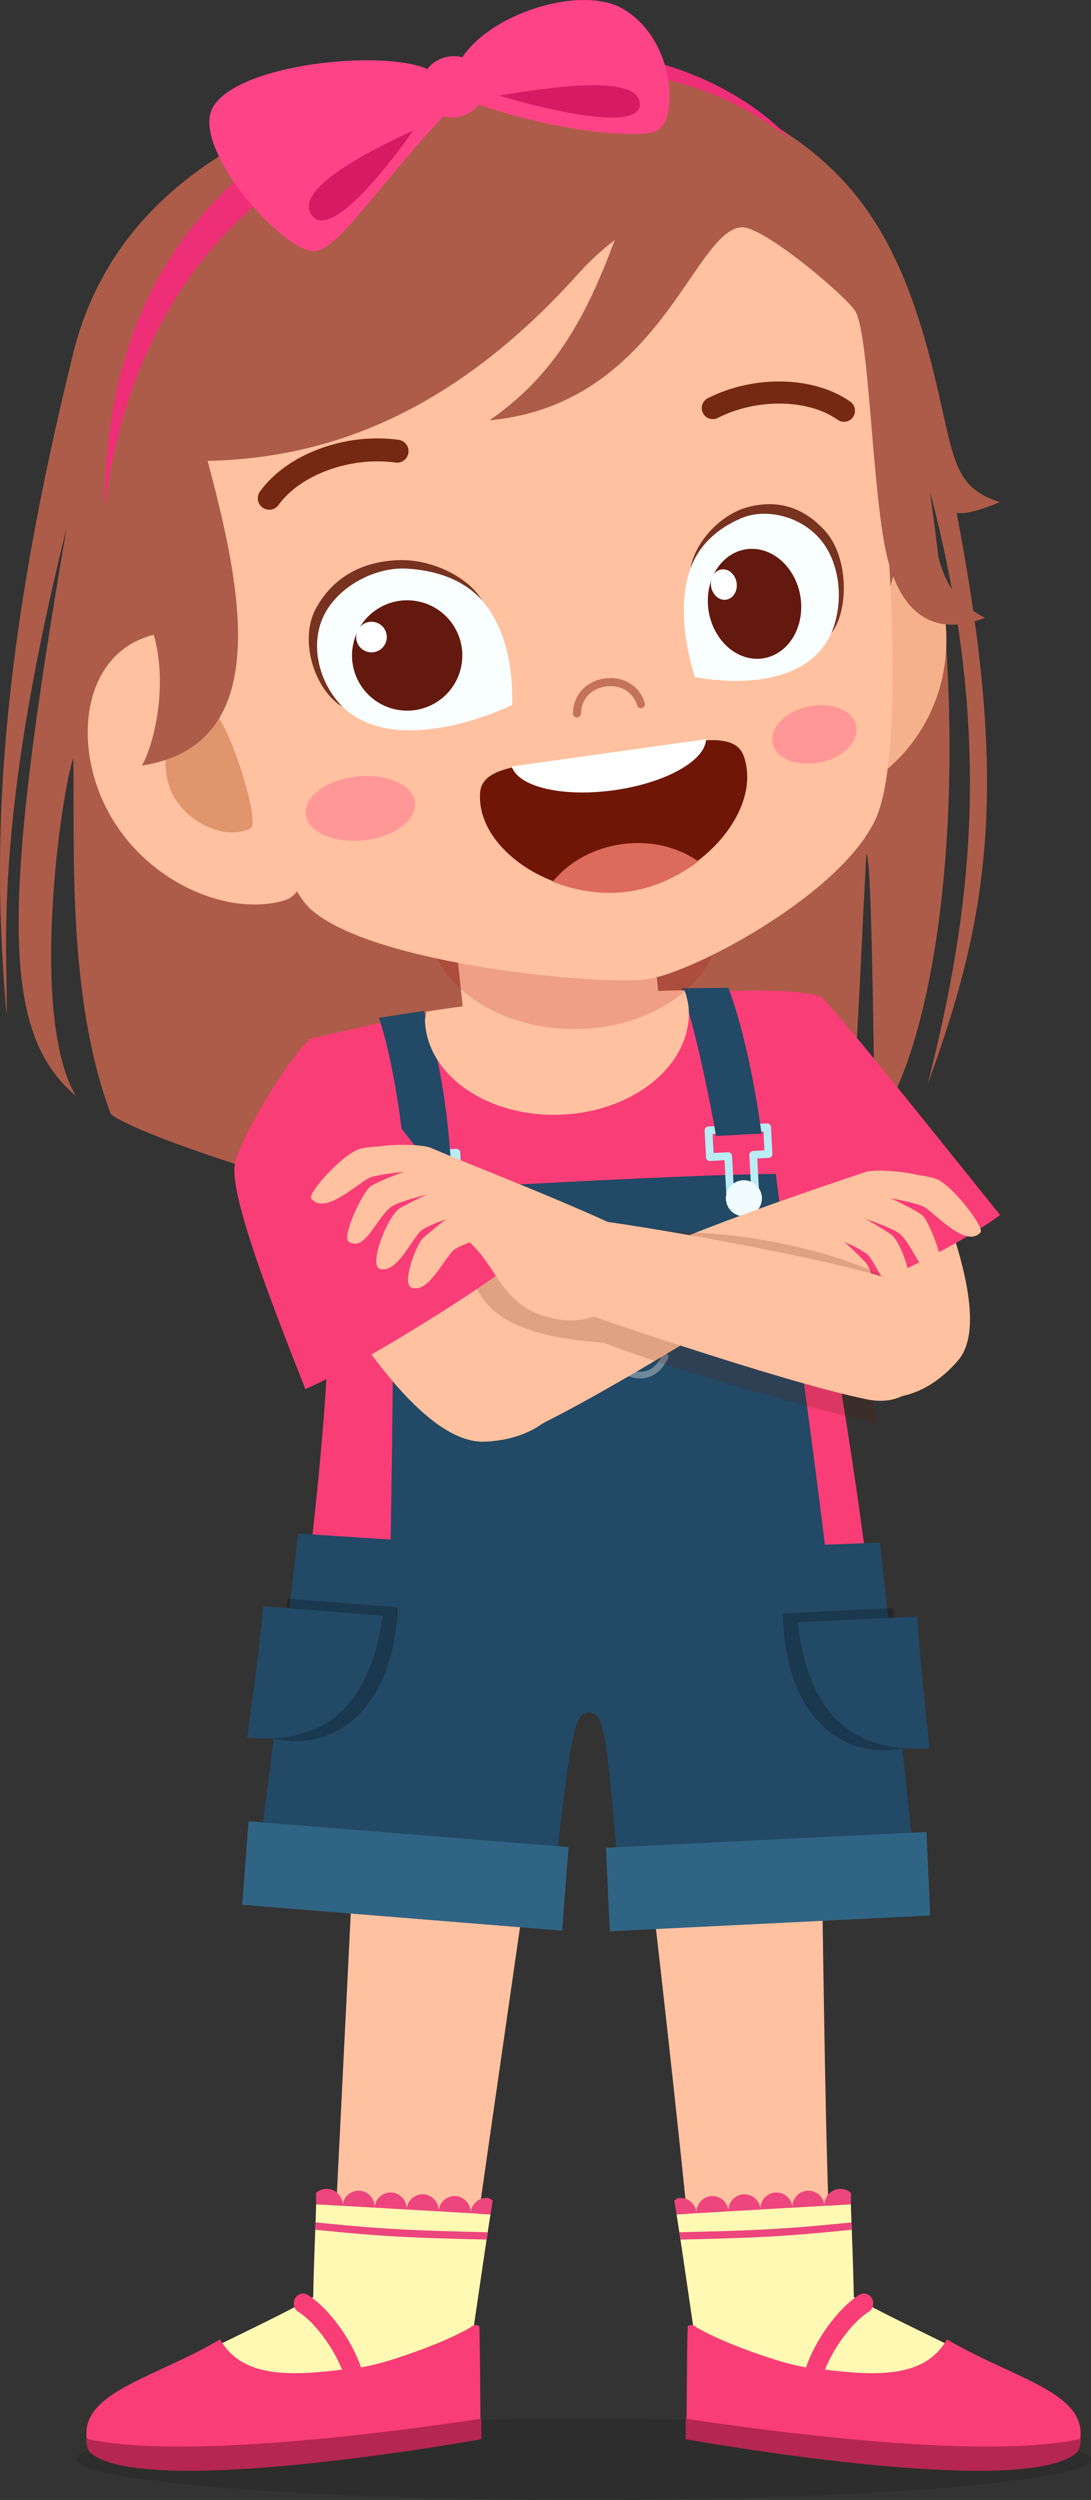 <?xml version="1.0" encoding="UTF-8"?>
<svg xmlns="http://www.w3.org/2000/svg" xmlns:xlink="http://www.w3.org/1999/xlink" width="608.807pt" height="1394.15pt" viewBox="0 0 608.807 1394.15" version="1.1">
<rect x="0" y="0" width="608.807" height="1394.15" fill="#333333" stroke="none"/>
<defs>
<filter id="alpha" filterUnits="objectBoundingBox" x="0%" y="0%" width="100%" height="100%">
  <feColorMatrix type="matrix" in="SourceGraphic" values="0 0 0 0 1 0 0 0 0 1 0 0 0 0 1 0 0 0 1 0"/>
</filter>
<mask id="mask0">
  <g filter="url(#alpha)">
<rect x="0" y="0" width="608.807" height="1394.15" style="fill:rgb(0%,0%,0%);fill-opacity:0.35;stroke:none;"/>
  </g>
</mask>
<clipPath id="clip2">
  <path d="M 0.113 0.27 L 115.633 0.27 L 115.633 69.355 L 0.113 69.355 Z M 0.113 0.27 "/>
</clipPath>
<clipPath id="clip1">
  <rect x="0" y="0" width="116" height="70"/>
</clipPath>
<g id="surface5" clip-path="url(#clip1)">
<g clip-path="url(#clip2)" clip-rule="nonzero">
<path style=" stroke:none;fill-rule:nonzero;fill:rgb(100%,100%,100%);fill-opacity:1;" d="M 93.512 54.848 C 90.199 61.602 85.473 64.691 79.719 63.91 C 72.453 63.016 65.133 56.191 62.703 50.324 C 66.859 48.977 72.75 44.887 72.766 40.996 C 72.805 33.414 47.184 34.746 47.328 42.332 C 47.398 46.051 53.156 49.297 57.477 50.434 C 55.633 56.461 49.617 63.523 42.637 65.254 C 36.977 66.684 31.676 64.336 27.184 58.211 C 26.562 57.352 25.43 57.207 24.609 57.816 C 23.781 58.426 23.617 59.578 24.211 60.391 C 30.988 69.648 38.34 70.105 43.551 68.844 C 50.898 67.012 57.277 60.461 60.219 54.113 C 63.875 60.379 71.453 66.609 79.266 67.598 C 80.234 67.715 81.195 67.738 82.137 67.688 C 88.238 67.367 93.383 63.48 96.82 56.457 C 97.281 55.543 96.879 54.469 95.973 53.996 C 95.117 53.551 93.969 53.883 93.512 54.848 M 33.449 19.977 C 34.168 21.77 36.305 22.633 37.977 21.91 C 39.754 21.148 40.645 19.164 39.926 17.367 C 36.59 9.051 28.328 3.781 19.359 4.254 C 10.387 4.723 2.699 10.84 0.25 19.461 C -0.285 21.324 0.816 23.219 2.664 23.777 C 3.027 23.887 3.41 23.93 3.789 23.914 C 5.238 23.836 6.555 22.852 6.969 21.379 C 8.609 15.621 13.723 11.551 19.723 11.234 C 25.695 10.922 31.211 14.434 33.449 19.977 M 94.781 0.297 C 85.84 0.766 78.148 6.871 75.676 15.492 C 75.141 17.348 76.199 19.289 78.059 19.82 C 78.449 19.941 78.836 19.973 79.215 19.953 C 80.664 19.875 81.977 18.906 82.395 17.434 C 84.059 11.672 89.176 7.59 95.148 7.277 C 101.117 6.961 106.637 10.473 108.898 16.031 C 109.598 17.824 111.664 18.715 113.453 17.949 C 115.246 17.227 116.098 15.188 115.379 13.395 C 112.016 5.094 103.727 -0.172 94.781 0.297 "/>
</g>
</g>
<mask id="mask1">
  <g filter="url(#alpha)">
<rect x="0" y="0" width="608.807" height="1394.15" style="fill:rgb(0%,0%,0%);fill-opacity:0.24;stroke:none;"/>
  </g>
</mask>
<clipPath id="clip4">
  <path d="M 0.52 0.492 L 71.078 0.492 L 71.078 79.883 L 0.52 79.883 Z M 0.52 0.492 "/>
</clipPath>
<clipPath id="clip3">
  <rect x="0" y="0" width="72" height="80"/>
</clipPath>
<g id="surface8" clip-path="url(#clip3)">
<g clip-path="url(#clip4)" clip-rule="nonzero">
<path style=" stroke:none;fill-rule:nonzero;fill:rgb(0%,0%,0%);fill-opacity:1;" d="M 71.078 5.449 C 67.766 65.812 33.207 86.266 0.52 78.207 C 3.461 53.453 7.113 20.938 9.578 0.492 Z M 71.078 5.449 "/>
</g>
</g>
<mask id="mask2">
  <g filter="url(#alpha)">
<rect x="0" y="0" width="608.807" height="1394.15" style="fill:rgb(0%,0%,0%);fill-opacity:0.24;stroke:none;"/>
  </g>
</mask>
<clipPath id="clip6">
  <path d="M 0.844 0.777 L 69.094 0.777 L 69.094 80.02 L 0.844 80.02 Z M 0.844 0.777 "/>
</clipPath>
<clipPath id="clip5">
  <rect x="0" y="0" width="70" height="81"/>
</clipPath>
<g id="surface11" clip-path="url(#clip5)">
<g clip-path="url(#clip6)" clip-rule="nonzero">
<path style=" stroke:none;fill-rule:nonzero;fill:rgb(0%,0%,0%);fill-opacity:1;" d="M 0.844 3.809 C 2.27 64.246 36.168 85.773 69.094 78.738 C 66.93 53.906 64.293 21.293 62.469 0.777 Z M 0.844 3.809 "/>
</g>
</g>
<mask id="mask3">
  <g filter="url(#alpha)">
<rect x="0" y="0" width="608.807" height="1394.15" style="fill:rgb(0%,0%,0%);fill-opacity:0.18;stroke:none;"/>
  </g>
</mask>
<clipPath id="clip8">
  <path d="M 0.031 0.742 L 164.152 0.742 L 164.152 74.875 L 0.031 74.875 Z M 0.031 0.742 "/>
</clipPath>
<clipPath id="clip7">
  <rect x="0" y="0" width="165" height="75"/>
</clipPath>
<g id="surface14" clip-path="url(#clip7)">
<g clip-path="url(#clip8)" clip-rule="nonzero">
<path style=" stroke:none;fill-rule:nonzero;fill:rgb(64.699%,4.7%,4.7%);fill-opacity:1;" d="M 164.152 13.922 C 164.184 9.527 163.289 5.328 162.078 1.203 C 116.91 -0.156 49.203 1.395 1.086 7.043 C 0.785 8.953 0.047 10.75 0.035 12.719 C -0.215 46.715 36.32 74.539 81.641 74.871 C 126.961 75.203 163.902 47.918 164.152 13.922 "/>
</g>
</g>
<clipPath id="clip9">
  <path d="M 42 1348 L 608.809 1348 L 608.809 1394.148 L 42 1394.148 Z M 42 1348 "/>
</clipPath>
<mask id="mask4">
  <g filter="url(#alpha)">
<rect x="0" y="0" width="608.807" height="1394.15" style="fill:rgb(0%,0%,0%);fill-opacity:0.12;stroke:none;"/>
  </g>
</mask>
<clipPath id="clip11">
  <path d="M 0.426 0.805 L 566.809 0.805 L 566.809 46.148 L 0.426 46.148 Z M 0.426 0.805 "/>
</clipPath>
<clipPath id="clip10">
  <rect x="0" y="0" width="567" height="47"/>
</clipPath>
<g id="surface17" clip-path="url(#clip10)">
<g clip-path="url(#clip11)" clip-rule="nonzero">
<path style=" stroke:none;fill-rule:nonzero;fill:rgb(0%,0%,0%);fill-opacity:1;" d="M 566.809 23.477 C 566.809 35.996 440.02 46.148 283.613 46.148 C 127.215 46.148 0.426 35.996 0.426 23.477 C 0.426 10.957 127.215 0.805 283.613 0.805 C 440.02 0.805 566.809 10.957 566.809 23.477 "/>
</g>
</g>
<mask id="mask5">
  <g filter="url(#alpha)">
<rect x="0" y="0" width="608.807" height="1394.15" style="fill:rgb(0%,0%,0%);fill-opacity:0.19;stroke:none;"/>
  </g>
</mask>
<clipPath id="clip13">
  <path d="M 0.848 0.543 L 239.828 0.543 L 239.828 110.883 L 0.848 110.883 Z M 0.848 0.543 "/>
</clipPath>
<clipPath id="clip12">
  <rect x="0" y="0" width="240" height="111"/>
</clipPath>
<g id="surface20" clip-path="url(#clip12)">
<g clip-path="url(#clip13)" clip-rule="nonzero">
<path style=" stroke:none;fill-rule:nonzero;fill:rgb(37.599%,9.399%,1.999%);fill-opacity:1;" d="M 130.25 4.555 C 168.777 6.453 219.66 19.035 238.734 33.27 C 243.84 58.621 229.641 78.867 225.707 93.473 C 226.156 99.254 228.203 106.773 228.941 110.883 C 192.621 102.461 125.809 84.891 76.125 65.914 C 45.785 63.195 -3.473 58.223 1.148 9.809 C 19.109 -6.367 104.508 3.281 130.25 4.555 "/>
</g>
</g>
</defs>
<g id="surface1">
<path style=" stroke:none;fill-rule:nonzero;fill:rgb(67.799%,36.099%,28.6%);fill-opacity:1;" d="M 517.684 604.523 C 560.551 487.758 566.625 406.109 506.754 165.41 L 40.227 199.68 C -7.629 393.871 -1.973 496.391 3.664 566.277 C 4.727 532.812 -5.059 463.77 37.211 294.285 C 0.469 507.906 0.867 576.09 42.422 611.25 C 15.59 566.051 34.812 438.848 40.922 422.73 C 41.805 468.332 36.93 555.582 61.887 621.402 C 75.82 631.684 136.566 651.266 155.211 656.441 C 208.879 671.344 411.863 642.508 474.344 627.461 C 476.965 621.969 482.145 493.812 483.523 476.074 C 487.191 482.113 487.293 621.32 488.789 627.078 C 519.992 587.312 545.324 449.012 518.613 272.785 C 555.238 411.078 541.855 509.238 517.684 604.523 "/>
<path style=" stroke:none;fill-rule:nonzero;fill:rgb(100%,75.699%,62.399%);fill-opacity:1;" d="M 463.398 1255.348 C 451.523 1259.688 401.824 1264.289 386.23 1264.668 C 381.871 1214.711 360.027 1016.152 350.742 951.137 C 348.441 935.02 311.633 934.09 308.414 950.953 C 306.426 961.367 271.543 1203.398 262.805 1265.445 C 237.637 1267.445 208.117 1263.328 186.348 1256.07 C 186.348 1256.07 207.461 833.418 210.164 768.82 C 252.59 762.062 405.367 761.348 450.93 768.328 C 458.469 835.004 458.141 1159.926 463.398 1255.348 "/>
<path style=" stroke:none;fill-rule:nonzero;fill:rgb(97.6%,23.9%,46.7%);fill-opacity:1;" d="M 167.91 912.215 C 250.941 950.293 416.941 950.816 486.184 893.742 C 472.742 775.789 439.043 599.285 422.141 552.453 C 293.465 552.941 249.66 561.262 171.781 579.609 C 190.766 692.66 185.906 761.867 167.91 912.215 "/>
<path style=" stroke:none;fill-rule:nonzero;fill:rgb(100%,75.699%,62.399%);fill-opacity:1;" d="M 472.031 771.766 C 473.219 776.555 505.793 792.027 534.586 758.719 C 557.242 732.504 515.645 648.262 509.199 628.18 L 444.688 645.82 C 448.926 689.883 459.336 720.527 472.031 771.766 "/>
<path style=" stroke:none;fill-rule:nonzero;fill:rgb(97.6%,23.9%,46.7%);fill-opacity:1;" d="M 558.094 677.586 C 536.586 693.41 497.031 712.488 472.203 722.602 C 433.746 682.059 393.793 557.289 393.418 553.035 C 423.66 552.047 448.461 551.871 458.629 556.18 C 477.93 577.09 526.84 638.859 558.094 677.586 "/>
<path style=" stroke:none;fill-rule:nonzero;fill:rgb(13.3%,28.6%,39.999%);fill-opacity:1;" d="M 462.023 875.066 C 437.184 891.312 253.082 925.5 217.266 895.207 C 217.266 895.207 220.746 742.215 218.707 664.945 C 262.953 661.547 393.793 654.68 432.941 654.68 C 438.383 700.277 448.527 765.238 462.023 875.066 "/>
<path style=" stroke:none;fill-rule:nonzero;fill:rgb(72.899%,92.2%,95.699%);fill-opacity:1;" d="M 236.305 681.574 L 245.941 681.066 L 244.746 658.305 C 244.684 657.125 245.617 656.09 246.797 656.027 L 253.176 655.691 L 252.621 645.125 L 224.242 646.617 L 224.793 657.18 L 232.832 656.758 C 234.012 656.699 235.047 657.629 235.109 658.809 Z M 248.336 685.281 L 234.367 686.016 C 233.184 686.074 232.148 685.145 232.09 683.965 L 230.895 661.199 L 222.855 661.621 C 221.676 661.684 220.641 660.754 220.578 659.574 L 219.801 644.68 C 219.734 643.5 220.668 642.465 221.848 642.402 L 254.559 640.684 C 255.742 640.621 256.773 641.555 256.836 642.734 L 257.617 657.629 C 257.68 658.809 256.746 659.844 255.566 659.906 L 249.188 660.242 L 250.383 683.004 C 250.445 684.184 249.516 685.219 248.336 685.281 "/>
<path style=" stroke:none;fill-rule:nonzero;fill:rgb(13.3%,28.6%,39.999%);fill-opacity:1;" d="M 226.133 647.688 C 225.824 645.309 221.961 599.523 211.488 567.602 L 236.375 563.758 C 248.84 597.434 251.195 643.832 251.523 646.355 Z M 226.133 647.688 "/>
<path style=" stroke:none;fill-rule:nonzero;fill:rgb(94.099%,98.799%,100%);fill-opacity:1;" d="M 231.891 684.535 C 233.055 689.973 238.402 693.438 243.828 692.273 C 249.254 691.113 252.707 685.766 251.543 680.328 C 250.379 674.895 245.035 671.43 239.609 672.59 C 234.184 673.75 230.727 679.102 231.891 684.535 "/>
<path style=" stroke:none;fill-rule:nonzero;fill:rgb(72.899%,92.2%,95.699%);fill-opacity:1;" d="M 409.707 667.379 L 419.348 666.871 L 418.152 644.113 C 418.094 642.934 419.023 641.898 420.203 641.836 L 426.582 641.5 L 426.031 630.934 L 397.645 632.422 L 398.199 642.988 L 406.238 642.57 C 407.418 642.504 408.453 643.438 408.516 644.617 Z M 421.738 671.09 L 407.773 671.82 C 406.594 671.883 405.559 670.953 405.496 669.77 L 404.301 647.012 L 396.262 647.43 C 395.082 647.492 394.047 646.562 393.988 645.379 L 393.203 630.484 C 393.141 629.305 394.074 628.27 395.254 628.207 L 427.965 626.492 C 429.145 626.43 430.18 627.363 430.242 628.543 L 431.023 643.438 C 431.086 644.617 430.156 645.652 428.973 645.715 L 422.598 646.047 L 423.789 668.812 C 423.852 669.992 422.918 671.027 421.738 671.09 "/>
<path style=" stroke:none;fill-rule:nonzero;fill:rgb(13.3%,28.6%,39.999%);fill-opacity:1;" d="M 399.539 633.496 C 399.23 631.117 390.828 583.047 380.355 551.125 L 406.48 550.859 C 418.945 584.535 424.602 629.641 424.93 632.164 Z M 399.539 633.496 "/>
<path style=" stroke:none;fill-rule:nonzero;fill:rgb(94.099%,98.799%,100%);fill-opacity:1;" d="M 405.297 670.344 C 406.461 675.781 411.805 679.242 417.234 678.082 C 422.66 676.922 426.113 671.57 424.949 666.137 C 423.785 660.703 418.441 657.234 413.016 658.395 C 407.586 659.559 404.133 664.906 405.297 670.344 "/>
<use xlink:href="#surface5" transform="matrix(1,0,0,1,276,701)" mask="url(#mask0)"/>
<path style=" stroke:none;fill-rule:nonzero;fill:rgb(13.3%,28.6%,39.999%);fill-opacity:1;" d="M 491.047 860.254 C 491.047 860.254 374.039 865.051 333.961 864.457 C 292 863.84 166.359 855.172 166.359 855.172 C 166.359 855.172 151.461 983.25 142.363 1049.828 C 187.844 1058.652 261.102 1067.75 306.531 1070.004 C 315.695 997.117 318.336 956.77 326.148 955.715 C 326.699 955.641 327.637 955.117 328.793 954.309 C 329.93 955.152 330.848 955.707 331.395 955.797 C 339.176 957.094 340.543 997.504 347.426 1070.645 C 392.906 1069.809 466.414 1063.016 512.148 1055.617 C 505.137 988.785 491.047 860.254 491.047 860.254 "/>
<use xlink:href="#surface8" transform="matrix(1,0,0,1,151,891)" mask="url(#mask1)"/>
<path style=" stroke:none;fill-rule:nonzero;fill:rgb(13.3%,28.6%,39.999%);fill-opacity:1;" d="M 213.59 900.984 C 207.77 941.996 188.988 974.082 137.949 968.961 C 141.875 940.023 144.957 917.312 146.934 895.738 Z M 213.59 900.984 "/>
<path style=" stroke:none;fill-rule:nonzero;fill:rgb(18.799%,39.2%,51.799%);fill-opacity:1;" d="M 135.176 1062.207 L 313.652 1076.617 L 317.234 1030.102 L 138.754 1015.688 Z M 135.176 1062.207 "/>
<use xlink:href="#surface11" transform="matrix(1,0,0,1,436,896)" mask="url(#mask2)"/>
<path style=" stroke:none;fill-rule:nonzero;fill:rgb(13.3%,28.6%,39.999%);fill-opacity:1;" d="M 445.188 904.609 C 449.723 945.781 467.488 978.441 518.664 974.922 C 515.648 945.875 513.273 923.078 511.977 901.453 Z M 445.188 904.609 "/>
<path style=" stroke:none;fill-rule:nonzero;fill:rgb(18.799%,39.2%,51.799%);fill-opacity:1;" d="M 519.109 1068.215 L 340.27 1077.035 L 338.148 1030.426 L 516.988 1021.609 Z M 519.109 1068.215 "/>
<path style=" stroke:none;fill-rule:nonzero;fill:rgb(18.799%,39.2%,51.799%);fill-opacity:1;" d="M 135.176 1062.207 L 313.652 1076.617 L 317.234 1030.102 L 138.754 1015.688 Z M 135.176 1062.207 "/>
<path style=" stroke:none;fill-rule:nonzero;fill:rgb(100%,75.699%,62.399%);fill-opacity:1;" d="M 384.367 563.539 C 384.215 559.598 383.238 555.867 381.98 552.223 C 341.422 552.887 280.773 557.102 237.863 564.18 C 237.68 565.898 237.09 567.547 237.156 569.312 C 238.355 599.801 272.277 623.23 312.93 621.637 C 353.578 620.043 385.566 594.031 384.367 563.539 "/>
<path style=" stroke:none;fill-rule:nonzero;fill:rgb(100%,75.699%,62.399%);fill-opacity:1;" d="M 359.008 476.328 L 368.73 565.402 C 370.824 584.559 348.176 602.75 318.145 606.031 C 288.117 609.309 262.074 596.434 259.984 577.281 L 250.258 488.203 Z M 359.008 476.328 "/>
<use xlink:href="#surface14" transform="matrix(1,0,0,1,238,499)" mask="url(#mask3)"/>
<g clip-path="url(#clip9)" clip-rule="nonzero">
<use xlink:href="#surface17" transform="matrix(1,0,0,1,42,1348)" mask="url(#mask4)"/>
</g>
<path style=" stroke:none;fill-rule:nonzero;fill:rgb(92.899%,27.1%,48.999%);fill-opacity:1;" d="M 388.625 1234.219 L 406.484 1233.195 C 406.207 1228.262 401.977 1224.422 397.047 1224.699 C 392.113 1224.977 388.348 1229.285 388.625 1234.219 M 406.484 1233.195 L 424.344 1232.172 C 424.062 1227.238 419.84 1223.418 414.906 1223.695 C 409.973 1223.973 406.207 1228.262 406.484 1233.195 M 424.344 1232.172 L 442.199 1231.148 C 441.922 1226.215 437.699 1222.41 432.766 1222.688 C 427.836 1222.969 424.062 1227.238 424.344 1232.172 M 460.059 1230.125 L 474.809 1229.281 C 474.828 1228.203 474.863 1225.832 474.906 1222.926 C 473.203 1221.414 470.934 1220.539 468.484 1220.676 C 463.555 1220.957 459.785 1225.195 460.059 1230.125 M 442.199 1231.148 L 460.059 1230.125 C 459.785 1225.195 455.555 1221.406 450.625 1221.684 C 445.695 1221.961 441.922 1226.215 442.199 1231.148 M 376.242 1227.125 C 376.785 1230.309 377.254 1233.094 377.547 1234.953 L 388.625 1234.219 C 388.348 1229.285 384.121 1225.426 379.188 1225.707 C 378.012 1225.773 377.246 1226.652 376.242 1227.125 "/>
<path style=" stroke:none;fill-rule:nonzero;fill:rgb(100%,97.299%,70.2%);fill-opacity:1;" d="M 391.676 1328.203 C 392.145 1330.781 475.992 1322.789 476.184 1319.629 C 477.789 1293.254 474.969 1239.168 474.809 1229.281 L 377.547 1234.953 C 381.867 1262.098 388.68 1311.723 391.676 1328.203 "/>
<path style=" stroke:none;fill-rule:nonzero;fill:rgb(100%,97.299%,70.2%);fill-opacity:1;" d="M 461.578 1272.359 C 460.219 1266.152 402.254 1276.59 391.699 1274.734 C 391.418 1289.074 383.148 1312.188 383.555 1331.672 C 383.828 1345.242 395.109 1355.156 407.508 1357.402 C 455.379 1366.082 581.93 1392.223 587.477 1357.074 C 592.035 1328.223 516.512 1306.305 461.578 1272.359 "/>
<path style=" stroke:none;fill-rule:nonzero;fill:rgb(97.6%,23.9%,46.7%);fill-opacity:1;" d="M 383.742 1297.395 C 384.602 1296.324 386.988 1296.223 388.762 1297.957 C 400.449 1304.762 419.02 1311.746 434.328 1316.48 C 439.543 1318.094 444.715 1319.328 449.797 1320.234 C 454.766 1305.18 467.648 1287.176 479.5 1279.793 C 481.977 1278.238 485.137 1279.137 486.586 1281.746 C 488.027 1284.363 487.191 1287.746 484.719 1289.277 C 475.586 1294.961 465.098 1309.359 460.391 1321.48 C 492.258 1325.438 516.629 1325.082 528.426 1304.641 C 565.406 1326.246 604.043 1333.566 603.027 1358.277 C 601.781 1388.629 382.945 1359.844 382.945 1359.844 C 383.371 1341.59 383.215 1313.816 383.742 1297.395 "/>
<path style=" stroke:none;fill-rule:nonzero;fill:rgb(70.999%,14.899%,32.199%);fill-opacity:1;" d="M 382.59 1348.805 C 382.641 1352.863 382.66 1356.773 382.574 1360.25 C 382.574 1360.25 571.844 1394.562 601.242 1367.441 C 602.293 1366.469 603.492 1361.629 602.961 1360.07 C 550.008 1372.004 430.547 1356.109 382.59 1348.805 "/>
<path style=" stroke:none;fill-rule:nonzero;fill:rgb(92.899%,27.1%,48.999%);fill-opacity:1;" d="M 475.305 1243.461 C 435.812 1247.504 418.945 1248.023 379.703 1248.953 C 379.496 1247.562 379.281 1246.18 379.082 1244.848 C 418.672 1243.91 435.434 1243.414 475.148 1239.352 C 475.199 1240.723 475.246 1241.898 475.305 1243.461 "/>
<path style=" stroke:none;fill-rule:nonzero;fill:rgb(92.899%,27.1%,48.999%);fill-opacity:1;" d="M 254.184 1224.699 C 249.254 1224.422 245.027 1228.262 244.746 1233.195 L 262.605 1234.223 C 262.883 1229.285 259.117 1224.977 254.184 1224.699 M 236.324 1223.691 C 231.391 1223.418 227.168 1227.238 226.891 1232.172 L 244.746 1233.195 C 245.027 1228.262 241.258 1223.973 236.324 1223.691 M 218.465 1222.688 C 213.535 1222.41 209.309 1226.215 209.031 1231.148 L 226.891 1232.172 C 227.168 1227.238 223.398 1222.969 218.465 1222.688 M 182.746 1220.676 C 180.297 1220.539 178.027 1221.414 176.324 1222.926 C 176.367 1225.832 176.402 1228.203 176.422 1229.281 L 191.176 1230.125 C 191.449 1225.195 187.676 1220.957 182.746 1220.676 M 200.605 1221.684 C 195.676 1221.406 191.449 1225.195 191.176 1230.125 L 209.031 1231.148 C 209.309 1226.215 205.535 1221.961 200.605 1221.684 M 272.043 1225.707 C 267.109 1225.426 262.883 1229.285 262.605 1234.223 L 273.684 1234.953 C 273.977 1233.094 274.445 1230.309 274.988 1227.125 C 273.984 1226.652 273.223 1225.77 272.043 1225.707 "/>
<path style=" stroke:none;fill-rule:nonzero;fill:rgb(100%,97.299%,70.2%);fill-opacity:1;" d="M 259.555 1328.203 C 259.086 1330.781 175.238 1322.789 175.047 1319.629 C 173.441 1293.254 176.262 1239.168 176.422 1229.281 L 273.684 1234.953 C 269.363 1262.098 262.551 1311.723 259.555 1328.203 "/>
<path style=" stroke:none;fill-rule:nonzero;fill:rgb(100%,97.299%,70.2%);fill-opacity:1;" d="M 189.652 1272.359 C 191.012 1266.152 248.977 1276.59 259.531 1274.734 C 259.812 1289.074 268.082 1312.188 267.68 1331.672 C 267.402 1345.242 256.121 1355.156 243.723 1357.402 C 195.852 1366.082 69.301 1392.223 63.754 1357.074 C 59.199 1328.223 134.719 1306.305 189.652 1272.359 "/>
<path style=" stroke:none;fill-rule:nonzero;fill:rgb(97.6%,23.9%,46.7%);fill-opacity:1;" d="M 267.492 1297.395 C 266.629 1296.324 264.242 1296.223 262.469 1297.957 C 250.781 1304.762 232.215 1311.746 216.906 1316.48 C 211.688 1318.094 206.516 1319.328 201.434 1320.234 C 196.465 1305.18 183.582 1287.176 171.734 1279.793 C 169.254 1278.238 166.094 1279.137 164.648 1281.746 C 163.203 1284.363 164.039 1287.746 166.512 1289.277 C 175.645 1294.961 186.133 1309.359 190.84 1321.48 C 158.977 1325.438 134.605 1325.082 122.805 1304.641 C 85.824 1326.246 47.188 1333.566 48.203 1358.277 C 49.449 1388.629 268.289 1359.844 268.289 1359.844 C 267.859 1341.59 268.016 1313.816 267.492 1297.395 "/>
<path style=" stroke:none;fill-rule:nonzero;fill:rgb(70.999%,14.899%,32.199%);fill-opacity:1;" d="M 268.641 1348.805 C 268.594 1352.863 268.574 1356.773 268.656 1360.25 C 268.656 1360.25 79.387 1394.562 49.992 1367.441 C 48.941 1366.469 47.738 1361.629 48.273 1360.07 C 101.223 1372.004 220.684 1356.109 268.641 1348.805 "/>
<path style=" stroke:none;fill-rule:nonzero;fill:rgb(92.899%,27.1%,48.999%);fill-opacity:1;" d="M 175.926 1243.461 C 215.418 1247.504 232.289 1248.023 271.531 1248.953 C 271.738 1247.562 271.949 1246.18 272.152 1244.848 C 232.559 1243.91 215.797 1243.414 176.082 1239.352 C 176.031 1240.723 175.984 1241.898 175.926 1243.461 "/>
<path style=" stroke:none;fill-rule:nonzero;fill:rgb(100%,75.699%,62.399%);fill-opacity:1;" d="M 522.445 657.469 C 520.312 656.625 516.559 655.855 511.578 655.148 C 504.93 653.426 490.207 651.988 483.551 653.391 C 460.02 661.25 411.473 677.66 376.613 692.121 C 352.281 702.219 378.039 737.121 402.785 733.129 C 420.484 730.277 439.316 718.121 456.918 704.27 C 459.426 705.441 461.941 706.754 464.477 708.457 C 469.789 712.133 476.949 734.832 487.102 732.215 C 493.336 730.605 486.184 707.18 483.148 704.109 C 480.938 701.879 472.535 693.293 470.848 692.516 C 474.82 694.105 479.449 696.332 483.469 699.105 C 488.738 702.855 495.602 725.641 505.789 723.156 C 512.047 721.625 504.281 694.094 497.414 688.613 C 495.965 687.453 485.906 681.09 482.609 679.68 C 486.219 680.715 498.359 685.227 501.609 687.688 C 509.812 693.891 514.324 714.73 524.227 709.57 C 528.684 707.246 518.797 681.234 514.648 677.73 C 511.828 675.352 501.199 670.043 496.996 668.32 C 498.199 668.383 509.07 670.387 514.785 672.594 C 520.621 674.93 538.449 696.691 547.152 687.293 C 549.555 684.703 531.824 661.18 522.445 657.469 "/>
<path style=" stroke:none;fill-rule:nonzero;fill:rgb(100%,75.699%,62.399%);fill-opacity:1;" d="M 434.723 716.535 C 406.191 734.18 327.258 783.914 287.441 800.934 C 256.684 814.078 217.848 752.539 256.898 735.512 C 302.59 715.594 369.305 695.113 401.195 686.598 C 412.957 685.633 432.117 711.816 434.723 716.535 "/>
<path style=" stroke:none;fill-rule:nonzero;fill:rgb(100%,75.699%,62.399%);fill-opacity:1;" d="M 319.594 762.844 C 322.629 766.734 314.668 801.91 270.691 803.973 C 236.078 805.594 196.383 739.664 184.574 722.184 L 237.453 663.531 C 269.48 694.086 287.148 721.203 319.594 762.844 "/>
<use xlink:href="#surface20" transform="matrix(1,0,0,1,261,683)" mask="url(#mask5)"/>
<path style=" stroke:none;fill-rule:nonzero;fill:rgb(100%,75.699%,62.399%);fill-opacity:1;" d="M 323.773 679.438 C 357.129 683.039 463.121 701.906 499.02 714.016 C 530.711 724.707 526.41 789.105 483.719 780.359 C 434.883 770.355 322.742 731.48 291.598 720.539 C 268.672 707.863 285.691 675.324 323.773 679.438 "/>
<path style=" stroke:none;fill-rule:nonzero;fill:rgb(97.6%,23.9%,46.7%);fill-opacity:1;" d="M 170.406 774.641 C 197.859 762.848 259.691 724.418 281.121 708.316 C 194.699 580.281 176.031 583.273 173.633 579.672 C 166.562 581.594 132.613 635.484 130.918 650.012 C 128.891 667.316 148.762 720.043 170.406 774.641 "/>
<path style=" stroke:none;fill-rule:nonzero;fill:rgb(100%,75.699%,62.399%);fill-opacity:1;" d="M 200.75 640.711 C 202.945 640.047 206.754 639.594 211.773 639.305 C 218.543 638.141 233.332 637.938 239.848 639.887 C 262.641 649.68 305.555 666.02 340.617 682.109 C 364.562 693.098 350.988 744.715 308.461 735.203 C 280.262 728.891 278.531 708.082 262.148 692.809 C 259.551 693.77 256.934 694.867 254.266 696.355 C 248.664 699.574 239.637 721.598 229.738 718.141 C 223.66 716.016 232.738 693.273 236.023 690.465 C 238.41 688.426 247.5 680.574 249.25 679.938 C 245.156 681.191 240.359 683.02 236.117 685.453 C 230.559 688.75 221.816 710.883 211.871 707.555 C 205.766 705.512 215.797 678.723 223.098 673.832 C 224.637 672.801 235.191 667.297 238.594 666.168 C 234.91 666.895 222.438 670.379 218.992 672.559 C 210.305 678.059 204.07 698.453 194.633 692.48 C 190.383 689.793 202.406 664.695 206.832 661.555 C 209.84 659.418 220.875 655.008 225.203 653.645 C 224.004 653.605 213 654.703 207.121 656.418 C 201.113 658.266 181.531 678.465 173.641 668.371 C 171.465 665.59 191.094 643.625 200.75 640.711 "/>
<path style=" stroke:none;fill-rule:nonzero;fill:rgb(95.699%,69.398%,54.9%);fill-opacity:1;" d="M 527.598 366.836 C 523.113 412.332 486.32 445.355 454.988 445.074 C 423.652 444.789 412.473 409.406 411.672 366.242 C 410.879 323.074 435.637 288.199 466.973 288.594 C 509.805 289.137 531.809 324.074 527.598 366.836 "/>
<path style=" stroke:none;fill-rule:nonzero;fill:rgb(67.799%,36.099%,28.6%);fill-opacity:1;" d="M 34.957 259.188 C 41.195 428.957 184.473 505.762 319.164 486.297 C 453.859 466.832 535.043 336.008 497.867 175.18 C 477.227 85.887 388.398 21.055 259.848 40.52 C 123.02 61.234 30.117 127.586 34.957 259.188 "/>
<path style=" stroke:none;fill-rule:nonzero;fill:rgb(100%,75.699%,62.399%);fill-opacity:1;" d="M 95.68 210.055 C 87.344 238.984 140.785 477.562 173.285 506.949 C 207.762 538.125 336.078 549.711 361.141 546.09 C 387.984 542.211 472.441 496.824 489.52 454.621 C 509.719 404.676 489.523 196.734 477.293 172.605 C 435.941 91.121 360.996 99.004 263.52 113.094 C 172.324 126.27 117.297 134.988 95.68 210.055 "/>
<path style=" stroke:none;fill-rule:nonzero;fill:rgb(100%,75.699%,62.399%);fill-opacity:1;" d="M 56.59 444.824 C 75.645 489.461 125.191 511.844 158.465 502.203 C 191.742 492.559 166.957 355.16 103.93 352.344 C 51.441 349.996 38.676 402.871 56.59 444.824 "/>
<path style=" stroke:none;fill-rule:nonzero;fill:rgb(87.799%,58.4%,42.4%);fill-opacity:1;" d="M 94.016 437.242 C 99.59 456.469 124.062 469.77 139.855 461.891 C 146.016 458.82 124.961 392.004 114.633 393.531 C 97.168 396.109 88.445 418.016 94.016 437.242 "/>
<path style=" stroke:none;fill-rule:nonzero;fill:rgb(100%,59.2%,59.2%);fill-opacity:1;" d="M 170.609 454.047 C 171.652 463.875 186.152 470.395 203 468.605 C 219.84 466.82 232.656 457.41 231.613 447.582 C 230.574 437.754 216.066 431.238 199.227 433.023 C 182.379 434.809 169.57 444.223 170.609 454.047 "/>
<path style=" stroke:none;fill-rule:nonzero;fill:rgb(43.9%,8.6%,3.099%);fill-opacity:1;" d="M 415.152 421.973 C 409.867 406.48 385.977 414.035 345.973 419.363 C 343.879 419.641 335.75 420.781 333.656 421.086 C 293.727 426.953 268.68 426.258 267.859 442.605 C 266.273 474.098 309.547 502.188 350.16 496.629 L 350.859 496.527 C 391.438 490.719 425.328 451.82 415.152 421.973 "/>
<path style=" stroke:none;fill-rule:nonzero;fill:rgb(86.699%,42%,35.699%);fill-opacity:1;" d="M 350.945 497.168 L 350.238 497.27 C 337.066 499.062 322.895 497.242 309.215 492.039 L 308.379 491.734 L 308.957 491.062 C 318.176 480.129 331.652 472.926 346.902 470.789 C 362.129 468.656 377.066 471.879 388.961 479.855 L 389.695 480.344 L 388.98 480.867 C 377.227 489.629 364.078 495.281 350.945 497.168 "/>
<path style=" stroke:none;fill-rule:nonzero;fill:rgb(100%,100%,100%);fill-opacity:1;" d="M 342.688 440.676 C 314.758 444.59 290.293 439.191 285.773 428.105 L 285.508 427.43 L 394.023 412.227 L 393.953 412.957 C 392.629 424.855 370.59 436.77 342.688 440.676 "/>
<path style=" stroke:none;fill-rule:nonzero;fill:rgb(100%,59.2%,59.2%);fill-opacity:1;" d="M 431.117 414.418 C 432.902 423.02 444.805 427.824 457.703 425.152 C 470.598 422.473 479.613 413.328 477.824 404.727 C 476.039 396.121 464.133 391.316 451.238 393.992 C 438.34 396.672 429.332 405.816 431.117 414.418 "/>
<path style=" stroke:none;fill-rule:nonzero;fill:rgb(76.9%,45.099%,35.699%);fill-opacity:1;" d="M 322.254 400.086 C 323.332 399.93 324.164 399.016 324.191 397.895 C 324.352 389.934 329.773 384.023 337.996 382.836 C 346.266 381.637 353.293 385.852 355.488 393.32 C 355.844 394.516 357.105 395.207 358.293 394.852 C 359.492 394.5 360.176 393.246 359.824 392.047 C 357.016 382.484 347.77 376.855 337.352 378.363 C 326.988 379.859 319.883 387.672 319.668 397.797 C 319.645 399.051 320.637 400.078 321.879 400.105 Z M 322.254 400.086 "/>
<path style=" stroke:none;fill-rule:nonzero;fill:rgb(45.9%,16.1%,7.1%);fill-opacity:1;" d="M 151.629 284.109 C 153.117 283.781 154.492 282.918 155.445 281.59 C 167.633 264.648 195.66 254.473 220.699 257.965 C 224.172 258.465 227.418 256.02 227.918 252.504 C 228.406 249.004 225.969 245.773 222.461 245.277 C 192.59 241.137 160.02 253.266 145.047 274.129 C 142.984 277.004 143.641 280.996 146.516 283.059 C 148.047 284.168 149.914 284.492 151.629 284.109 "/>
<path style=" stroke:none;fill-rule:nonzero;fill:rgb(45.9%,16.1%,7.1%);fill-opacity:1;" d="M 471.652 235.176 C 473.336 234.984 474.934 234.109 475.98 232.613 C 477.949 229.832 477.293 225.988 474.512 224.02 C 454.301 209.727 420.84 208.922 394.949 222.07 C 391.91 223.625 390.703 227.332 392.246 230.367 C 393.797 233.41 397.516 234.621 400.539 233.07 C 422.234 222.016 450.977 222.449 467.391 234.082 C 468.672 234.992 470.191 235.344 471.652 235.176 "/>
<path style=" stroke:none;fill-rule:nonzero;fill:rgb(97.6%,99.599%,100%);fill-opacity:1;" d="M 387.758 377.551 C 387.758 377.551 448.129 390.773 464.422 351.926 C 484.273 304.594 438.473 276.254 413.199 286.824 C 389.816 296.602 371.535 324.879 387.758 377.551 "/>
<path style=" stroke:none;fill-rule:nonzero;fill:rgb(46.7%,19.6%,12.5%);fill-opacity:1;" d="M 460.238 295.859 C 447.254 281.637 432.277 278.766 417.137 282.863 C 401.66 287.051 387.723 302.664 385.301 317.008 C 391.422 300.348 405.176 292.559 413.918 288.906 C 427.836 283.066 448.016 287.988 458.938 302.258 C 468.648 314.961 471.172 335.785 463.883 353.156 C 473.711 340.629 473.77 310.676 460.238 295.859 "/>
<path style=" stroke:none;fill-rule:nonzero;fill:rgb(38.799%,9.799%,5.099%);fill-opacity:1;" d="M 395.5 328.988 C 392.645 345.367 401.773 362.117 415.883 366.395 C 429.992 370.672 443.742 360.859 446.598 344.477 C 449.449 328.094 440.324 311.348 426.211 307.07 C 412.105 302.793 398.352 312.605 395.5 328.988 "/>
<path style=" stroke:none;fill-rule:nonzero;fill:rgb(99.599%,100%,99.599%);fill-opacity:1;" d="M 396.836 323.844 C 396.043 328.387 398.574 333.039 402.492 334.223 C 406.406 335.41 410.223 332.688 411.012 328.141 C 411.805 323.598 409.27 318.949 405.359 317.766 C 401.441 316.578 397.625 319.297 396.836 323.844 "/>
<path style=" stroke:none;fill-rule:nonzero;fill:rgb(97.6%,99.599%,100%);fill-opacity:1;" d="M 285.777 393.164 C 285.777 393.164 221.305 424.957 190.148 393.172 C 152.184 354.438 195.16 312.891 227.375 314.906 C 257.188 316.77 287.172 337.863 285.777 393.164 "/>
<path style=" stroke:none;fill-rule:nonzero;fill:rgb(46.7%,19.6%,12.5%);fill-opacity:1;" d="M 176.73 338.477 C 186.906 320.809 203.031 313.305 221.605 312.387 C 240.594 311.449 261.531 321.871 268.941 334.754 C 256.566 320.848 238.375 317.809 227.234 317.117 C 209.484 315.984 188.098 327.094 180.289 344.152 C 173.352 359.332 177.227 379.957 191.164 394.172 C 175.906 385.375 166.125 356.887 176.73 338.477 "/>
<path style=" stroke:none;fill-rule:nonzero;fill:rgb(38.799%,9.799%,5.099%);fill-opacity:1;" d="M 197.238 358.531 C 193.371 375.082 203.648 391.633 220.203 395.508 C 236.754 399.379 253.305 389.098 257.176 372.547 C 261.051 355.996 250.77 339.438 234.219 335.57 C 217.668 331.699 201.109 341.98 197.238 358.531 "/>
<path style=" stroke:none;fill-rule:nonzero;fill:rgb(99.599%,100%,99.599%);fill-opacity:1;" d="M 198.973 353.32 C 197.902 357.914 200.754 362.508 205.344 363.578 C 209.938 364.652 214.531 361.801 215.605 357.207 C 216.68 352.617 213.828 348.023 209.234 346.949 C 204.641 345.875 200.051 348.73 198.973 353.32 "/>
<path style=" stroke:none;fill-rule:nonzero;fill:rgb(67.799%,36.099%,28.6%);fill-opacity:1;" d="M 67.148 256.301 C 50.41 254.539 65.996 133.199 141.922 87.613 C 267.527 23.332 361.984 36.043 398.633 52.543 C 466.164 82.945 498.469 118.797 519.93 203.438 C 532.727 253.914 530.25 271.258 557.93 280 C 530.434 291.387 528.898 285.848 519.051 273.016 C 520.918 314.973 527.609 333.141 549.66 344.539 C 515.668 357.715 499.117 335.387 493.324 302.414 C 486.422 263.129 484.66 187.41 477.523 173.965 C 473.395 166.18 425.922 125.777 413.637 126.746 C 386.867 128.859 367.816 225.66 273.188 234.375 C 309.047 209.52 326.641 177.934 343.055 133.852 C 336.137 139.113 329.301 145.336 322.66 152.715 C 252.73 230.453 183.129 255.598 115.871 257.02 C 134.391 326.676 153.988 415.512 79.16 426.918 C 85.758 416.547 99.777 366.672 75.531 331.988 C 67.129 338.594 70.633 303.113 67.148 256.301 "/>
<path style=" stroke:none;fill-rule:nonzero;fill:rgb(93.7%,17.999%,47.099%);fill-opacity:1;" d="M 58.328 282.453 C 59.102 165.484 113.641 83.902 236.652 41.852 C 337.613 7.336 410.691 44.969 441.246 77.867 C 396.285 43.652 337.977 23.438 236.184 60.684 C 142.938 94.805 75.137 159.566 58.328 282.453 "/>
<path style=" stroke:none;fill-rule:nonzero;fill:rgb(100%,26.299%,52.899%);fill-opacity:1;" d="M 264.262 57.363 C 309.715 73.398 354.387 77.238 365.516 73.367 C 379.059 68.656 377.422 21.684 347.004 4.621 C 324.414 -8.051 275.004 6.758 258.145 31.738 C 249.484 44.57 250.16 52.391 264.262 57.363 "/>
<path style=" stroke:none;fill-rule:nonzero;fill:rgb(100%,26.299%,52.899%);fill-opacity:1;" d="M 246.07 66.25 C 208.582 106.754 189.766 137.445 176.336 139.941 C 159.992 142.977 105.797 82.637 118.816 59.797 C 132.547 35.711 212.73 27.371 238.328 38.449 C 254.348 45.383 257.699 53.68 246.07 66.25 "/>
<path style=" stroke:none;fill-rule:nonzero;fill:rgb(84.698%,10.199%,38.799%);fill-opacity:1;" d="M 278.5 53.312 C 300.656 49.762 355.121 40.449 357.027 57.281 C 359.078 75.34 297.633 59.148 278.5 53.312 "/>
<path style=" stroke:none;fill-rule:nonzero;fill:rgb(84.698%,10.199%,38.799%);fill-opacity:1;" d="M 230.664 72.633 C 211.504 81.848 164.023 104.004 173.625 119.488 C 183.922 136.098 219.961 88.223 230.664 72.633 "/>
<path style=" stroke:none;fill-rule:nonzero;fill:rgb(100%,26.299%,52.899%);fill-opacity:1;" d="M 270.129 43.914 C 272.492 53.012 266.613 62.414 257.008 64.906 C 247.402 67.398 237.695 62.039 235.336 52.938 C 232.977 43.836 238.852 34.438 248.461 31.945 C 258.066 29.449 267.77 34.812 270.129 43.914 "/>
</g>
</svg>
